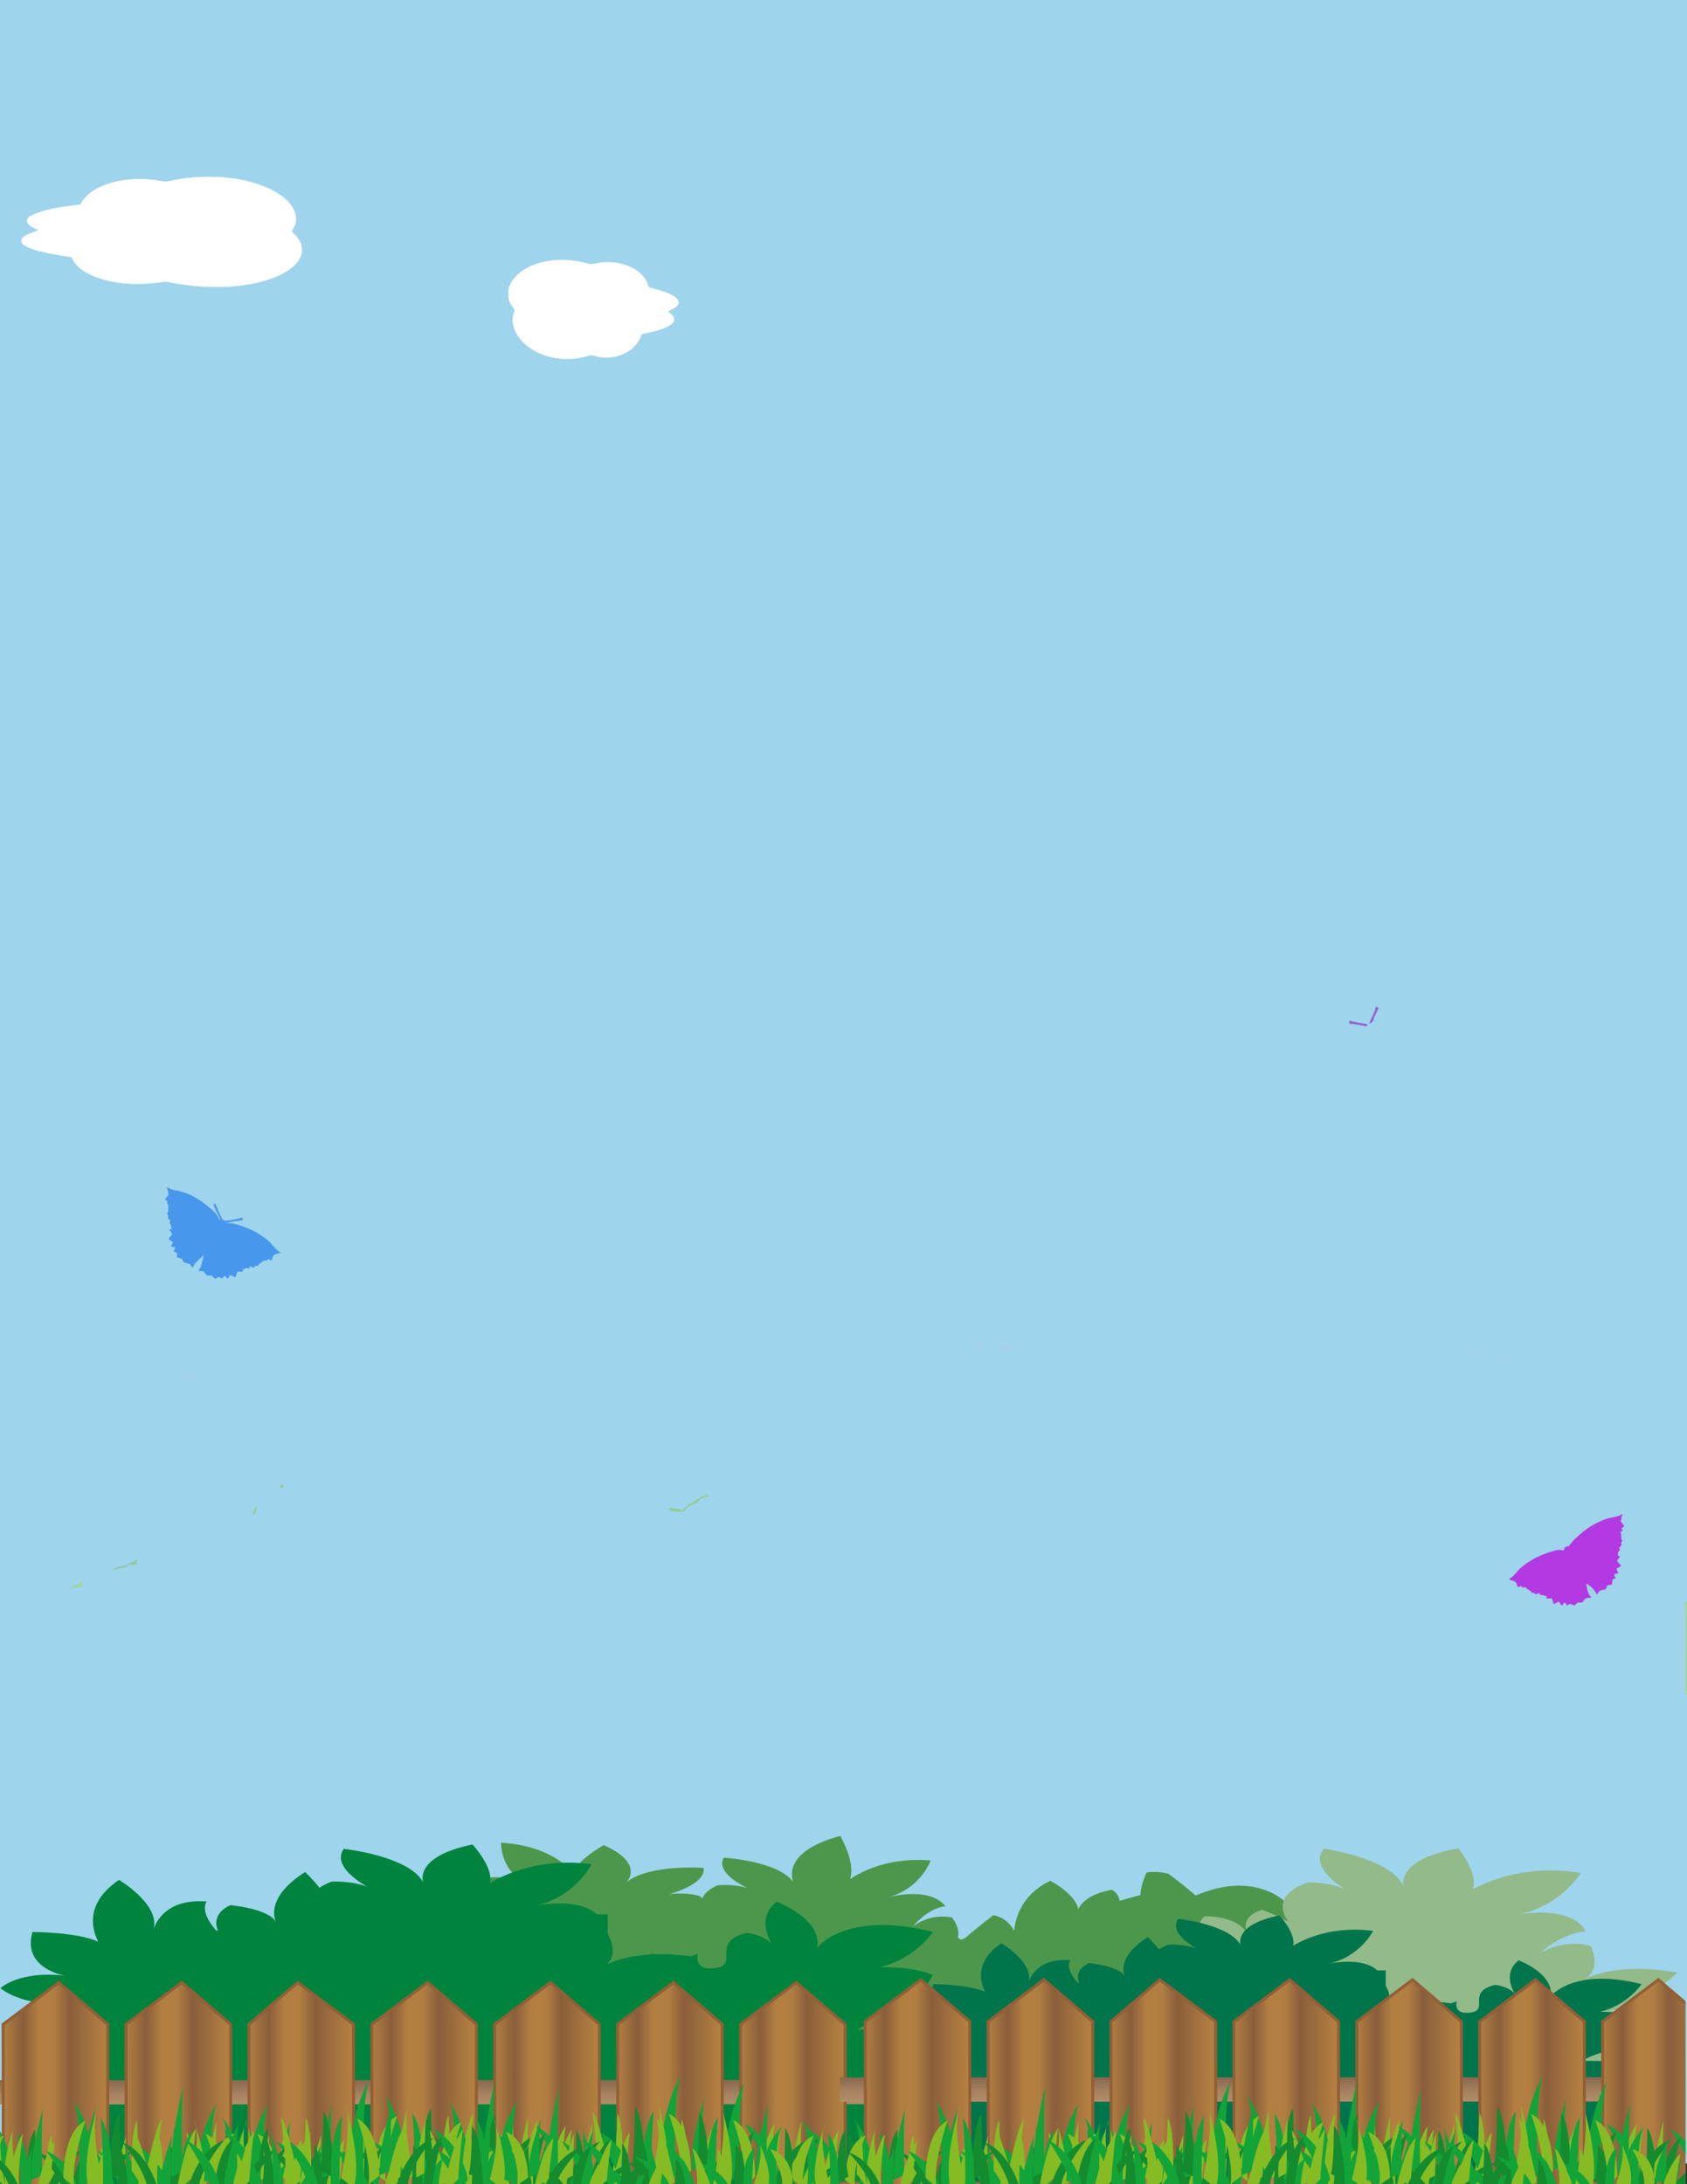 <?xml version="1.0" encoding="utf-8"?>
<!-- Generator: Adobe Illustrator 16.0.0, SVG Export Plug-In . SVG Version: 6.00 Build 0)  -->
<!DOCTYPE svg PUBLIC "-//W3C//DTD SVG 1.1//EN" "http://www.w3.org/Graphics/SVG/1.1/DTD/svg11.dtd">
<svg version="1.1" id="图层_1" xmlns="http://www.w3.org/2000/svg" xmlns:xlink="http://www.w3.org/1999/xlink" x="0px" y="0px"
	 width="612px" height="792px" viewBox="0 0 612 792" enable-background="new 0 0 612 792" xml:space="preserve">
<rect x="0" y="0" width="612" height="792" fill="#333333" stroke="none"/>
<symbol  id="Gras_4" viewBox="-22.384 -11.915 44.766 23.829">
	<g>
		<path fill="#12A438" d="M8.129-5.523L9.65-6.459c0,0-0.352,14.745,0.584,18.373C10.234,11.914,7.66,4.775,8.129-5.523z"/>
	</g>
	<g>
		<path fill="#12A438" d="M11.406-5.289l1.168,0.818c0,0-0.232,11.587,0.234,12.757C12.809,8.286,11.055-0.373,11.406-5.289z"/>
	</g>
	<g>
		<path fill="#12A438" d="M1.133-10.627l-1.316,0.818c0,0,0.263,11.588-0.264,12.757C-0.447,2.948,1.528-5.711,1.133-10.627z"/>
	</g>
	<g>
		<path fill="#86BB24" d="M15.266-5.758l0.82,0.819l0.117,9.597C16.203,4.658,14.916-2.947,15.266-5.758z"/>
	</g>
	<g>
		<path fill="#148B2F" d="M6.373-5.758c0,0,0,9.595-1.053,11.938c0,0-0.002-9.012-0.352-10.768L6.373-5.758z"/>
	</g>
	<g>
		<path fill="#148B2F" d="M22.383-9.639c0,0,0,9.596-1.053,11.937c0,0-0.002-9.011-0.352-10.767L22.383-9.639z"/>
	</g>
	<g>
		<path fill="#148B2F" d="M13.16-7.279c0,0,1.053,6.904,3.861,8.66c0,0-3.043-6.084-2.691-9.596L13.16-7.279z"/>
	</g>
	<g>
		<path fill="#148B2F" d="M13.041-7.643c0,0,1.053,6.904,3.861,8.66c0,0-3.045-6.087-2.693-9.597L13.041-7.643z"/>
	</g>
	<g>
		<path fill="#86BB24" d="M11.289-5.426c0,0,0.115,8.309-2.342,10.299c0,0,1.639-7.957,1.17-11.937L11.289-5.426z"/>
	</g>
	<g>
		<path fill="#12A438" d="M6.139-7.981c0,0-0.35,9.479,1.17,13.341c0,0-0.584-12.755,0-14.979L6.139-7.981z"/>
	</g>
	<g>
		<path fill="#86BB24" d="M4.028-4.059c0,0,0.116,6.553-0.585,9.127c0,0-0.117-9.946-0.82-12.756L4.028-4.059z"/>
	</g>
	<g>
		<path fill="#12A438" d="M4.852-7.864c0,0-0.586,6.437-3.745,9.245c0,0,3.277-8.309,2.81-11L4.852-7.864z"/>
	</g>
	<g>
		<path fill="#12A438" d="M20.74-6.166c0,0-0.586,6.437-3.744,9.246c0,0,3.275-8.31,2.809-11L20.74-6.166z"/>
	</g>
	<g>
		<path fill="#12A438" d="M16.672-7.161c0,0-0.35,2.573,1.404,4.914c0,0-0.818-5.734-0.352-7.606L16.672-7.161z"/>
	</g>
	<g>
		<path fill="#148B2F" d="M15.951-8.623c0,0,0,7.52,2.063,10.309c0,0-1.578-9.581-1.092-13.22L15.951-8.623z"/>
	</g>
	<g>
		<path fill="#86BB24" d="M2.725-6.342c0,0-1.254,10.488-1.911,11.486c0,0,0.835-10.928,0.316-12.982L2.725-6.342z"/>
	</g>
	<g>
		<path fill="#86BB24" d="M11.949-7.896c0,0,0.848,8.854,2.063,11.401c0,0-0.486-7.157-0.486-9.098L11.949-7.896z"/>
	</g>
	<g>
		<path fill="#86BB24" d="M18.135-8.381c0,0,0.848,8.854,2.063,11.399c0,0-0.486-7.155-0.486-9.096L18.135-8.381z"/>
	</g>
	<g>
		<path fill="#86BB24" d="M7.219-5.834c0,0,1.336,10.309,0.365,13.705c0,0,1.939-10.188,0.971-15.525L7.219-5.834z"/>
	</g>
	<g>
		<path fill="#12A438" d="M-19.223-6.074l-1.521-0.766c0,0,0.352,12.053-0.586,15.018C-21.33,8.178-18.756,2.344-19.223-6.074z"/>
	</g>
	<g>
		<path fill="#12A438" d="M-10.869-5.669l1.168,1.044c0,0-0.232,14.781,0.234,16.274C-9.467,11.649-11.221,0.602-10.869-5.669z"/>
	</g>
	<g>
		<path fill="#12A438" d="M-12.228-11.006l1.315,0.818c0,0-0.262,11.586,0.265,12.757C-10.647,2.569-12.623-6.092-12.228-11.006z"/>
	</g>
	<g>
		<path fill="#86BB24" d="M-7.01-6.137l0.82,0.818l0.117,9.598C-6.072,4.279-7.359-3.328-7.01-6.137z"/>
	</g>
	<g>
		<path fill="#148B2F" d="M-17.469-6.137c0,0,0,9.596,1.055,11.935c0,0,0-9.009,0.351-10.765L-17.469-6.137z"/>
	</g>
	<g>
		<path fill="#148B2F" d="M0.107-10.019c0,0,0,9.595-1.053,11.937c0,0-0.002-9.011-0.352-10.767L0.107-10.019z"/>
	</g>
	<g>
		<path fill="#148B2F" d="M-9.115-7.658c0,0,1.053,6.904,3.861,8.66c0,0-3.043-6.086-2.691-9.597L-9.115-7.658z"/>
	</g>
	<g>
		<path fill="#86BB24" d="M-22.383-5.805c0,0-0.115,8.309,2.342,10.297c0,0-1.639-7.956-1.172-11.936L-22.383-5.805z"/>
	</g>
	<g>
		<path fill="#12A438" d="M-17.234-8.362c0,0,0.352,9.481-1.17,13.343c0,0,0.584-12.756,0-14.979L-17.234-8.362z"/>
	</g>
	<g>
		<path fill="#86BB24" d="M-15.123-4.439c0,0-0.117,6.555,0.586,9.129c0,0,0.115-9.947,0.818-12.756L-15.123-4.439z"/>
	</g>
	<g>
		<path fill="#12A438" d="M-1.535-6.545c0,0-0.586,6.436-3.744,9.245c0,0,3.275-8.309,2.809-11.001L-1.535-6.545z"/>
	</g>
	<g>
		<path fill="#12A438" d="M-5.604-7.541c0,0-0.35,2.574,1.404,4.914c0,0-0.818-5.732-0.352-7.605L-5.604-7.541z"/>
	</g>
	<g>
		<path fill="#148B2F" d="M-6.324-9.003c0,0,0,7.518,2.063,10.309c0,0-1.578-9.581-1.093-13.221L-6.324-9.003z"/>
	</g>
	<g>
		<path fill="#86BB24" d="M-13.82-6.722c0,0,1.254,10.487,1.912,11.485c0,0-0.836-10.928-0.316-12.98L-13.82-6.722z"/>
	</g>
	<g>
		<path fill="#86BB24" d="M-10.326-8.275c0,0,0.848,8.854,2.063,11.401c0,0-0.486-7.157-0.486-9.097L-10.326-8.275z"/>
	</g>
	<g>
		<path fill="#86BB24" d="M-4.141-8.762c0,0,0.848,8.855,2.063,11.402c0,0-0.486-7.158-0.486-9.098L-4.141-8.762z"/>
	</g>
	<g>
		<path fill="#86BB24" d="M-18.314-6.215c0,0-1.336,10.309-0.365,13.706c0,0-1.939-10.189-0.969-15.525L-18.314-6.215z"/>
	</g>
	<g>
		<path fill="#148B2F" d="M-12.26-8.023c0,0-1.054,6.905-3.861,8.66c0,0,3.043-6.084,2.691-9.596L-12.26-8.023z"/>
	</g>
	<g>
		<path fill="#12A438" d="M-5.549-8.244c0,0-0.586,6.436-3.745,9.246c0,0,3.277-8.309,2.81-11.001L-5.549-8.244z"/>
	</g>
</symbol>
<rect fill="#9ED4EC" width="612" height="784.5"/>
<g>
	<path fill="#FFFFFF" stroke="#FFFFFF" stroke-width="0.094" d="M60.989,65.768c7.921-1.798,16.176-2.123,24.215-0.969
		c5.218,0.848,10.417,2.295,15.003,4.985c2.426,1.399,4.645,3.264,6.098,5.684c0.982,1.619,1.355,3.627,0.899,5.476
		c-0.245,1.077-0.924,1.97-1.364,2.964c0.583,0.874,1.47,1.492,2.091,2.336c1.431,1.788,2.11,4.303,1.233,6.49
		c-1.147,2.996-3.901,4.998-6.633,6.464c-5.224,2.7-11.083,3.908-16.894,4.51c-7.475,0.714-15.029,0.239-22.415-1.045
		c-1.237-0.188-2.458-0.641-3.723-0.52c-8.278,1.31-17.018,1.186-24.939-1.795c-3.461-1.386-7.143-3.414-8.523-7.105
		c-4.628-0.733-9.307-1.345-13.786-2.792c-1.342-0.481-2.722-0.982-3.844-1.884c-0.803-0.59-0.81-1.96,0-2.547
		c1.635-1.304,3.717-1.798,5.639-2.518c-1.457-0.902-3.557-1.297-4.227-3.063c-0.293-1.438,1.361-2.167,2.41-2.687
		c5.387-2.279,11.296-2.792,17.028-3.624c1.737-3.557,5.301-5.731,8.883-7.086c5.737-2.139,12.026-2.527,18.067-1.75
		C57.798,65.462,59.379,66.068,60.989,65.768L60.989,65.768z"/>
	<path fill="#FFFFFF" stroke="#FFFFFF" stroke-width="0.094" d="M197.729,94.86c4.922-0.998,10.057-0.711,14.898,0.567
		c0.953,0.258,1.96,0.497,2.939,0.21c3.882-0.918,8.039-0.755,11.794,0.625c2.744,0.992,5.342,2.722,6.878,5.256
		c0.523,0.826,0.733,1.794,1.145,2.674c3.082,0.95,6.375,1.527,9.158,3.277c0.896,0.59,1.909,1.536,1.533,2.731
		c-0.721,1.479-2.417,2.024-3.8,2.694c0.88,0.896,2.458,1.609,2.247,3.095c-0.083,1.062-1.106,1.661-1.922,2.161
		c-3.028,1.635-6.448,2.305-9.795,2.952c-0.947,3.149-3.385,5.699-6.34,7.067c-2.75,1.406-5.948,1.702-8.973,1.275
		c-1.39-0.185-2.776-1.007-4.179-0.437c-5.77,1.782-12.199,1.533-17.713-0.988c-2.949-1.294-5.584-3.328-7.503-5.919
		c-1.734-2.413-2.703-5.619-1.651-8.51c0.061-0.469,0.507-1.004,0.144-1.431c-0.676-1.026-1.501-1.983-1.861-3.181
		c-0.775-2.515-0.268-5.394,1.364-7.468C188.859,97.815,193.299,95.756,197.729,94.86z"/>
</g>
<linearGradient id="SVGID_1_" gradientUnits="userSpaceOnUse" x1="1490.163" y1="484.053" x2="1733.413" y2="484.053" gradientTransform="matrix(0.319 0 0 -0.319 8.68 405.328)">
	<stop  offset="0" style="stop-color:#F8FF3F"/>
	<stop  offset="1" style="stop-color:#FF7100"/>
</linearGradient>
<path display="none" fill="url(#SVGID_1_)" d="M560.682,244.103c-1.55-8.909-6.407-17.184-13.359-22.957
	c-9.862-8.345-24.047-11.354-36.366-7.328c-1.329,0.504-2.817,0.733-3.934,1.667c-0.057,0.02-0.175,0.061-0.232,0.083
	c-0.593,0.003-1.173,0.102-1.683,0.405c-1.645,0.87-3.265,1.794-4.807,2.831c-5.32,3.551-9.537,8.578-12.598,14.159
	c-0.356,0.615-0.513,1.313-0.611,2.011c-2.024,4.017-3.083,8.508-3.366,12.983c-0.086,3.934-0.207,7.937,0.784,11.781
	c0.921,3.911,2.353,7.724,4.456,11.156c0.615,1.052,1.188,2.161,2.126,2.974c0.197,0.561,0.615,1.001,0.981,1.46
	c0.813,0.924,1.575,1.896,2.448,2.77c0.452,0.437,0.81,1.083,1.508,1.141l0.245-0.099l-0.096,0.293
	c-0.172,0.52,0.497,0.593,0.781,0.845c0.848,1.416,2.336,2.231,3.644,3.171c3.331,2.276,7.044,3.924,10.872,5.167
	c0.335,0.121,0.686,0.163,1.052,0.131c4.89,1.16,9.983,1.702,14.976,0.889c6.085-0.791,11.962-3.082,16.979-6.614
	c0.794-0.577,1.718-1.039,2.295-1.862c1.523-0.701,2.63-2.018,3.783-3.19c6.016-6.299,9.859-14.656,10.583-23.345
	C561.169,251.119,561.424,247.558,560.682,244.103L560.682,244.103z"/>
<path fill="#B339E2" stroke="#B339E2" stroke-width="0.094" d="M582.717,550.834c1.896-0.672,4.061-0.532,5.747-1.772
	c-0.207,0.854-0.459,1.709-0.539,2.589c0.332,0.656,0.842,1.191,1.307,1.76c-0.398,0.264-0.793,0.528-1.183,0.797
	c0.186,0.232,0.373,0.468,0.567,0.707c-0.268,0.172-0.532,0.348-0.787,0.525c0.211,0.928,0.367,1.875,0.297,2.831
	c0.111,0.093,0.335,0.277,0.449,0.37c-0.191,0.203-0.373,0.408-0.548,0.615c0.061,0.309,0.127,0.624,0.203,0.939
	c-0.293,0.31-0.576,0.619-0.854,0.935c0.066,0.296,0.144,0.599,0.226,0.901c-0.223,0.246-0.437,0.491-0.644,0.743
	c-0.019,0.44-0.028,0.88-0.031,1.326c0.22,0.14,0.445,0.286,0.679,0.433c-0.37,0.479-0.736,0.957-1.094,1.441
	c0.497,0.612,1.008,1.221,1.521,1.83c-0.561,0.331-1.115,0.666-1.667,1c0.201,0.552,0.411,1.106,0.618,1.661
	c-0.516,0.103-1.026,0.207-1.529,0.315c0.182,0.498,0.372,0.998,0.566,1.495c-0.363,0.128-0.72,0.259-1.073,0.392
	c-0.083,0.619-0.163,1.234-0.236,1.855c-0.522,0.09-1.036,0.179-1.549,0.268c-0.265,0.494-0.517,0.992-0.774,1.488
	c-0.689,0.141-1.406,0.205-2.05,0.479c-0.401,0.405-0.698,0.896-1.014,1.364c-0.89-1.692-2.19-3.149-3.927-3.993
	c0.232,1.794,0.48,3.703,1.769,5.09c-0.688,0.092-1.364,0.194-2.04,0.307c-0.382,0.566-0.81,1.105-1.316,1.567
	c-0.555-0.025-1.097-0.086-1.635-0.016c-0.363,0.325-0.663,0.708-0.973,1.074c-0.545-0.239-1.084-0.517-1.657-0.657
	c-0.348,0.186-0.66,0.412-0.976,0.632c-0.318-0.392-0.641-0.788-0.949-1.177c-0.367,0.398-0.721,0.801-1.074,1.202
	c-0.345-0.494-0.689-0.988-1.027-1.476c-0.605,0.313-1.201,0.618-1.807,0.918c-0.262-0.715-0.52-1.428-0.778-2.136
	c-0.644,0.044-1.281,0.095-1.915,0.149c0.051-0.271,0.104-0.539,0.169-0.803c-0.781-0.293-1.591-0.498-2.416-0.562
	c-0.087-0.153-0.252-0.452-0.338-0.605c-0.466,0.131-0.922,0.265-1.381,0.386c-0.334-0.459-0.857-0.564-1.383-0.561
	c-0.083-0.135-0.242-0.398-0.325-0.529c-0.813-0.488-1.591-1.033-2.317-1.633c-0.121,0.115-0.366,0.352-0.487,0.466
	c-0.236-0.261-0.476-0.526-0.698-0.78c-0.411,0.162-0.784,0.344-1.18,0.513c-0.255-0.657-0.398-1.377-0.842-1.935
	c-0.672-0.463-1.529-0.517-2.272-0.801c0.099-0.385,0.567-0.529,0.842-0.787c1.109-0.704,1.756-1.887,2.668-2.802
	c3.783-3.573,8.65-5.813,13.671-7.031c0.829-0.22,1.683-0.067,2.506,0.134c0.031-0.07,0.092-0.211,0.124-0.283
	c0.076-0.176,0.232-0.533,0.313-0.708l0.117-0.271c0.163-0.039,0.491-0.119,0.654-0.16c0.178-0.048,0.538-0.143,0.717-0.194
	c0.232-0.268,0.462-0.548,0.679-0.835c1.285-1.754,3.013-3.098,4.663-4.488C576.947,553.377,579.749,551.848,582.717,550.834
	L582.717,550.834z"/>
<path fill="#9167D2" stroke="#9167D2" stroke-width="0.094" d="M499.162,365.062c0.383,0.073,0.692,0.261,0.925,0.564
	c-0.635,1.438-1.604,2.731-1.874,4.316c-0.217,0.287-0.446,0.567-0.68,0.835c-0.178,0.051-0.538,0.146-0.717,0.194
	C497.533,368.973,498.748,367.169,499.162,365.062z"/>
<path fill="#9468D1" stroke="#9468D1" stroke-width="0.094" d="M489.504,370.137c2.152,0.564,4.342,0.934,6.544,1.265
	c-0.079,0.175-0.235,0.533-0.312,0.708c-2.05-0.357-4.087-0.861-6.172-0.921C489.549,370.924,489.521,370.398,489.504,370.137
	L489.504,370.137z"/>
<path fill="#4797EC" stroke="#4797EC" stroke-width="0.094" d="M60.647,430.64c0.81,0.354,1.613,0.759,2.486,0.94
	c4.746,0.656,9.078,3.102,12.651,6.219c1.227,1.077,2.614,2.094,3.347,3.602c0.236,0.459,0.446,0.969,0.908,1.269
	c-0.57-2.106-1.912-3.897-2.563-5.957c0.159-0.028,0.484-0.089,0.644-0.118c0.784,1.721,1.421,3.516,2.314,5.189
	c0.306,0.631,1.039,1.042,1.74,0.918c1.929-0.256,3.847-0.635,5.722-1.167c0.01,0.233,0.025,0.692,0.035,0.925
	c-2.11,0.22-4.268,0.414-6.27,1.141c2.885-0.354,5.584,0.832,8.221,1.823c2.448,0.979,4.708,2.384,6.786,4.001
	c1.913,1.387,2.983,3.649,5.097,4.8c-0.829,0.262-1.753,0.341-2.486,0.835c-0.417,0.57-0.577,1.278-0.825,1.932
	c-0.424-0.178-0.842-0.351-1.259-0.525c-0.108,0.162-0.325,0.49-0.43,0.653c-0.281-0.077-0.558-0.149-0.829-0.22
	c-0.686,0.545-1.396,1.051-2.148,1.498c-0.064,0.149-0.188,0.449-0.249,0.6c-0.331-0.049-0.66-0.09-0.985-0.131
	c-0.086,0.182-0.258,0.538-0.344,0.72c-0.542-0.156-1.074-0.303-1.609-0.449c-0.064,0.204-0.191,0.605-0.255,0.81
	c-0.347-0.07-0.695-0.141-1.036-0.204c-0.411,0.175-0.819,0.354-1.23,0.522c-0.016,0.208-0.051,0.619-0.067,0.826
	c-0.638-0.032-1.269-0.063-1.9-0.09c-0.249,0.711-0.494,1.422-0.733,2.136c-0.638-0.344-1.291-0.646-1.97-0.893
	c-0.268,0.453-0.535,0.905-0.806,1.358c-0.363-0.37-0.724-0.736-1.084-1.1c-0.306,0.328-0.609,0.656-0.908,0.991
	c-0.408-0.169-0.807-0.36-1.227-0.466c-0.479,0.146-0.912,0.408-1.352,0.635c-0.424-0.408-0.842-0.816-1.259-1.221
	c-0.551,0.006-1.106,0.044-1.651-0.038c-0.507-0.364-0.784-0.957-1.221-1.384c-0.586-0.232-1.24-0.169-1.852-0.229
	c1.252-1.737,1.444-3.873,1.909-5.891c-1.387,1.584-3.354,2.69-4.103,4.771c-0.344-0.507-0.653-1.046-1.1-1.463
	c-0.65-0.239-1.393-0.191-1.999-0.526c-0.313-0.4-0.51-0.873-0.736-1.316c-0.58-0.162-1.16-0.314-1.737-0.465
	c-0.016-0.574-0.025-1.141-0.038-1.709c-0.379-0.149-0.755-0.299-1.131-0.442c0.188-0.487,0.379-0.979,0.57-1.464
	c-0.526-0.117-1.055-0.235-1.578-0.35c0.245-0.52,0.488-1.039,0.736-1.557c-0.555-0.365-1.205-0.634-1.62-1.166
	c0.386-0.605,0.874-1.131,1.339-1.67c-0.36-0.577-0.724-1.145-1.087-1.712c0.217-0.038,0.65-0.114,0.87-0.153
	c-0.146-0.513-0.258-1.032-0.334-1.553c-0.146-0.219-0.293-0.436-0.437-0.646c0.07-0.309,0.146-0.618,0.223-0.921
	c-0.287-0.269-0.574-0.536-0.854-0.797c0.061-0.303,0.125-0.603,0.188-0.902c-0.137-0.2-0.271-0.401-0.401-0.596
	c0.424-1.04,0.347-2.171,0.417-3.261c-0.159-0.182-0.313-0.36-0.465-0.535c0.057-0.294,0.115-0.584,0.172-0.874
	c-0.318-0.242-0.634-0.481-0.95-0.72c0.446-0.564,0.893-1.129,1.342-1.689C61.077,432.328,60.87,431.48,60.647,430.64L60.647,430.64
	z"/>
<path fill="#A2D3ED" stroke="#A2D3ED" stroke-width="0.094" d="M337.779,452.849c0.481,0.606,0.985,1.192,1.485,1.792
	c-0.928,0.36-1.868,0.672-2.789,1.036C336.995,454.774,337.384,453.809,337.779,452.849z"/>
<path fill="#A0D4EC" stroke="#A0D4EC" stroke-width="0.094" d="M541.524,483.835c0.908,0.538,1.778,1.16,2.744,1.612
	c1.023,0.476,2.178,0.396,3.28,0.428c-0.252,0.376-0.469,0.774-0.656,1.188c-2.519,0.141-4.798,1.313-6.972,2.486
	c-3.362,1.795-6.471,4.017-9.473,6.353c0.379-3.318,1.125-6.595,1.229-9.941c0.176-0.443,0.364-0.88,0.552-1.313
	c0.103-0.013,0.306-0.035,0.408-0.048c0.87,1.795,1.95,3.714,3.876,4.542c1.097,0.542,2.375-0.038,3.181-0.835
	C540.833,487.096,541.106,485.381,541.524,483.835L541.524,483.835z"/>
<path fill="#C0C2E8" stroke="#C0C2E8" stroke-width="0.094" d="M354.004,487.439c0.828-0.096,1.67-0.096,2.505-0.003
	C355.703,487.876,354.804,487.896,354.004,487.439z"/>
<path fill="#BDC1E8" stroke="#BDC1E8" stroke-width="0.094" d="M363.184,488.795c1.256-0.093,2.537-0.262,3.593-1.011
	C365.973,488.944,364.475,489.302,363.184,488.795z"/>
<path fill="#A1D3ED" stroke="#A1D3ED" stroke-width="0.094" d="M543.819,492.989c1.077-1.029,2.065-2.148,3.003-3.309
	c0.226,1.352,0.634,2.665,1.032,3.978c-0.484-0.048-0.962-0.092-1.435-0.134C545.544,493.378,544.684,493.165,543.819,492.989z"/>
<path fill="#A4D2EC" stroke="#A4D2EC" stroke-width="0.094" d="M65.204,498.573c1.597-0.076,3.159-0.424,4.657-0.969
	c-0.146,0.771-0.29,1.543-0.43,2.317c-1.412,0.077-2.812,0.287-4.195,0.58c-0.175,0.025-0.532,0.07-0.711,0.093
	C64.754,499.919,64.99,499.249,65.204,498.573z"/>
<path fill="#94CC73" stroke="#94CC73" stroke-width="0.094" d="M101.841,538.736c0.223-0.366,0.969-0.351,0.998,0.156
	C102.822,539.604,101.433,539.447,101.841,538.736z"/>
<path fill="#93CD8D" stroke="#93CD8D" stroke-width="0.094" d="M256.31,541.51c0.156,0.439,0.325,0.87,0.497,1.316
	c-0.653,0.063-1.307,0.117-1.96,0.159c-1.256,0.994-2.429,2.174-3.984,2.69c-1.25,0.363-1.97,1.517-2.812,2.422
	c-1.237-0.104-2.474,0.004-3.707-0.031c-0.459,0.006-0.797-0.36-1.16-0.567c-0.313-0.141-0.622-0.277-0.928-0.405
	c1.839-0.401,3.694,0.169,5.463,0.638c1.042-1.173,2.132-2.426,3.749-2.754c0.22-0.3,0.443-0.593,0.669-0.877
	c1.59-0.379,2.563-2.027,4.329-1.864C256.428,542.055,256.348,541.691,256.31,541.51z"/>
<path fill="#96CE9F" stroke="#96CE9F" stroke-width="0.094" d="M91.736,549.638c0.048-1.26,0.354-2.524,1.297-3.414
	c-0.019,0.58-0.042,1.167-0.061,1.753C92.559,548.528,92.144,549.08,91.736,549.638z"/>
<path fill="#92C99F" stroke="#92C99F" stroke-width="0.094" d="M44.864,567.87c1.686-0.593,3.197-1.578,4.842-2.264
	c-0.058,0.552-0.115,1.116-0.169,1.677c-1.071,0.086-2.142,0.134-3.213,0.159c-0.322,0.304-0.644,0.609-0.966,0.922
	c-1.526,0.063-3.009,0.452-4.427,1.01C41.794,568.02,43.522,568.291,44.864,567.87L44.864,567.87z"/>
<path fill="#A1D791" stroke="#A1D791" stroke-width="0.094" d="M28.879,573.895c0.347-0.103,0.691-0.207,1.039-0.313
	c-0.093,0.59-0.137,1.198-0.341,1.769c-1.447,0.093-2.936,0.15-4.252,0.842c0.87-0.838,1.957-1.349,3.168-1.428
	C28.621,574.468,28.751,574.178,28.879,573.895L28.879,573.895z"/>
<path fill="#A3D986" stroke="#A3D986" stroke-width="0.094" d="M611.458,580.779c0.134,0.086,0.401,0.262,0.536,0.351v33.545
	c-0.784-1.421-0.354-3.104-0.438-4.646C611.49,600.277,611.688,590.523,611.458,580.779z"/>
<g>
	<defs>
		<rect id="SVGID_2_" x="-2.355" y="590.87" width="613.813" height="201.13"/>
	</defs>
	<clipPath id="SVGID_3_">
		<use xlink:href="#SVGID_2_"  overflow="visible"/>
	</clipPath>
	<rect x="-25.003" y="800.812" clip-path="url(#SVGID_3_)" fill="#56AB31" width="663.663" height="21.196"/>
	<path clip-path="url(#SVGID_3_)" fill="#4D974C" d="M475.702,832.925c-3.923-2.281-6.188-5.34-8.488-8.354
		c5.103-6.952,0.897-13.679-1.175-20.962c-1.38-4.875-2.114-9.983-1.314-14.949c0.402-0.05,0.809-0.085,1.203-0.133
		c13.442-1.584,14.133-11.185,6.167-15.801c0.519-0.942,1.009-1.883,1.415-2.848c1.685-3.891,0.81-6.844-1.781-9.087
		c1.105-5.064,1.426-10.069,2.013-13.828c1.795-11.545,0.356-23.358-8.868-33.521c1.643-3.001,1.151-6.4-1.355-9.196
		c5.432-4.407,8.063-9.973,2.351-14.95c-4.808-4.167-12.819-6.561-21.409-5.138c-3.97,0.656-7.448,1.803-10.71,3.161
		c-3.16-2.704-6.438-5.357-9.919-7.922c-2.507-0.598-5.152-0.827-7.841-0.418c0,0-2.04,3.781-2.285,8.156l-7.568,2.107
		c-0.397-3.005-2.826-3.997-2.826-3.997c-7.758,1.43-10.899,4.474-12.152,7.001c-1.082-5.604-10.137-10.249-10.137-10.249
		c-11.713,5.524-12.916,15.795-13.041,17.863l-0.193,0.055c-2.896-5.117-7.485-5.433-7.485-5.433
		c-6.069,4.722-8.858,7.09-10.149,8.271c-0.601,0.213-1.143,0.429-1.624,0.641c-0.342-0.316-0.698-0.607-1.054-0.869
		c1.045-3.343-2.151-7.259-2.151-7.259c-8.676-1.597-14.225,3.392-14.225,3.392c5.965-7.145,11.879-7.462,11.879-7.462
		c-5.777-7.173-19.779-3.509-20.967-3.181c12.007-3.083,15.605-13.425,15.605-13.425c-14.267-1.094-23.874,3.22-29.257,6.817
		c2.145-6.078-3.532-15.688-3.532-15.688c-22.251,5.921-17.029,16.763-17.029,16.763c-5.419-7.73-25.244-8.877-25.244-8.877
		c-2.484,4.493,3.844,8.657,8.487,10.988c-5.491-1.649-10.874-0.932-10.874-0.932c-3.243,1.502-4.783,3.137-5.374,4.695
		c-0.331-0.307-0.689-0.606-1.108-0.915c0,0-4.963-1.426-10.95-0.557c5.426-1.648,13.198-4.851,12.516-9.559
		c0,0-19.744-1.553-28.011,5.248c0,0,6.93-6.801-8.218-13.524c0,0-9.772,5.438-11.008,10.134
		c-3.71-4.271-11.424-10.12-26.218-10.999c0,0-0.504,10.55,9.99,15.168c-1.036-0.48-13.24-5.927-21.641,0.275
		c0,0,5.632,1.106,8.675,8.859c0,0-3.464-5.597-12.534-5.214c0,0-7.166,5.241-4.203,9.225c-1.36-1.481-7.26-6.656-23.847-7.354
		c0,0,3.509,11.071,12.067,14.729c-4.709-1.393-14.04-3.916-19.99-3.976c0,0-3.542,4.144,8.664,7.398
		c-3.791-0.867-12.019-2.495-20.463-2.44c0,0,3.637,4.517,12.618,7.965c-15.137,4.854-17.511,14.799-16.142,25.181
		c1.107,8.37-3.705,17.683,3.288,24.742c-1.189,7.062-0.916,14.139,0.362,21.355c1.463,8.301-10.695,18.602-0.046,25.902
		c-2.17,2.479-3.049,5.268-2.435,7.933c-3.033,3.003-2.745,6.476-3.387,9.925c-0.008,0.045-0.018,0.088-0.025,0.129
		c-5.765,4.212-5.419,10.626-1.918,16.22c-0.636,2.276,0.174,4.688,3.125,6.987c0.11,0.086,0.24,0.157,0.353,0.24
		c-3.515,4.551,0.251,11.166,11.325,11.161c54.622-0.027,109.259-0.321,163.876,0.256c54.075,0.573,107.2,3.968,161.14-0.256
		c0.055,0,0.116,0,0.171,0c0-0.004,0-0.009,0-0.013c1.152-0.09,2.309-0.163,3.466-0.262c9.683-0.82,11.356-7.14,7.295-11.337
		c1.563-1.595,2.423-3.299,2.697-5.04C474.976,846.898,485.492,838.614,475.702,832.925z"/>
	<path clip-path="url(#SVGID_3_)" fill="#00843D" d="M338.411,716.174c-5.051-2.326-12.669-2.902-19.12-2.887
		c12.829-3.058,19.169-12.787,19.169-12.787c-31.813-7.947-41.988,5.75-41.988,5.75c1.904-10.479-14.695-16.7-14.695-16.7
		c-6.106,4.703-4.103,11.189-2.003,15.087c-3.439-3.308-8.847-3.773-8.847-3.773c-14.199,3.324-1.302,12.39-12.791,12.871
		c-6.624,0.277-4.929-5.211-4.929-5.211c-0.969,0.236-1.799,0.529-2.556,0.856c-5.001-0.682-9.363-0.879-13.125-0.759
		c-0.724-0.154-1.217-0.202-1.217-0.202c-0.141,0.083-0.25,0.193-0.386,0.279c-8.031,0.459-13.057,2.313-15.453,3.458v-0.293
		c3.909-3.766,0.518-9.702,0-10.551v-7.138h-3.909c-6.891-6.326-21.566-3.315-22.913-3.014c14.926-3.006,20.97-15.203,20.97-15.203
		c-17.491-2.216-29.995,2.789-36.928,6.868c1.518-5.642-6.268-13.999-6.268-13.999c-21.571,4.396-17.898,13.702-17.898,13.702
		c-5.202-9.597-28.797-12.125-28.797-12.125c-3.732,5.243,3.165,10.61,8.345,13.683c-6.307-2.309-12.894-1.757-12.894-1.757
		c-1.775,0.693-3.176,1.43-4.279,2.194c-2.599-3.307-5.214-5.717-5.214-5.717c-13.549,8.692-11.47,16.099-10.585,18.056
		c-2.983-4.93-16.603-6.035-16.603-6.035c-6.045,2.905-5.333,7.081-4.432,9.247c-0.227-0.043-0.455-0.08-0.686-0.12
		c-6.319-7.192-3.364-10.439-3.364-10.439c-16.047-1.342-19.113,9.379-19.347,10.297c2.729-9.158-12.484-18.151-12.484-18.151
		c-11.72,7.971-10.304,16.848-7.58,22.394c-7.659-3.506-23.823-3.506-23.823-3.506c-3.856,13.264,11.741,15.845,11.741,15.845
		c-16.77-1.93-23.375,4.554-23.375,4.554c9.133,6.787,22.064,5.453,22.064,5.453c-11.234,1.196-15.041,7.134-15.041,7.134
		c1.358,9.905,18.398,9.304,17.55,9.514c-0.709,0.182-1.316,0.342-1.935,0.509c-0.372-0.016-0.59-0.022-0.59-0.022
		c-0.025,0.065-0.031,0.123-0.055,0.192c-5.715,1.546-7.468,2.381-7.468,2.381c0.599,3.935,5.293,5.413,8.7,5.962
		c0.055,0.065,0.109,0.127,0.169,0.186c-10.5,0.025-13.959,5.396-13.959,5.396c0.423,0.471,0.952,0.848,1.521,1.188
		c-3.414,1.483-5.567,2.897-5.567,2.897c0.842,0.692,1.859,1.223,2.986,1.627c2.11,0,7.993,0.062,16.709,0.166
		c-1.631,2.132-2.485,4.453-3.231,6.867c-1.65,5.327-8.079,9.688-8.851,15.059c-0.524,3.651,0.699,6.594,3.117,9
		c-2.491,4.499-5.208,8.955-7.818,13.458c-3.811,6.573-2.134,15.337,11.072,17.48c7.776,1.261,15.66-0.729,23.448-0.729
		c9.334,0,18.648,0.018,27.974-0.243c22.909-0.641,45.753-0.277,68.682-0.197c42.832,0.151,85.665,0.077,128.49-0.054
		c10.499-0.033,20.936,0.703,31.4,1.104c6.493,0.249,16.13,1.548,22.431,0.145c7.034-1.568,11.411-3.7,13.4-8.113
		c1.739-3.86-1.924-7.797-5.043-11.464c1.199-0.879,2.124-1.881,2.616-3.002c5.371-12.241,7.042-26.806,2.705-39.62
		c2.764-6.685,1.572-13.38,1.142-20.065c-4.865-0.619-7.374-0.243-8.564,0.512c2.126-2.925,7.716-5.464,7.716-5.464
		c-2.887-2.652-24.871-2.276-24.871-2.276c11.49-6.985,26.838-5.821,26.838-5.821c-7.386-3.768-16.676-3.509-16.676-3.509
		C334.589,725.944,338.411,716.174,338.411,716.174z"/>
	<path clip-path="url(#SVGID_3_)" fill="#93BA89" d="M379.05,798.715c2.767-18.863,11.653-36.862,27.826-52.746
		c-0.116-0.397-0.245-0.804-0.324-1.225c-1.965-10.875,12.255-24.786,25.249-31.867c0.588-0.317,1.181-0.602,1.776-0.882
		c1.716-1.959,4.044-3.813,7.073-5.5c0.94-0.525,1.916-0.967,2.901-1.383c-1.906-1.392-3.983-2.751-6.565-3.926
		c-0.336-0.151-0.693-0.308-1.05-0.464c-1.092-1.905-1.234-3.994,1.05-5.854c0,0,10.951-0.568,15.456,5.979
		c-0.92-2.018-1.609-5.961,5.274-8.377c0,0,2.737,0.765,9.423,4.19c0.727,0.379-7.946-8.807,7.24-14.042
		c0,0,6.906-0.351,13.258,2.257c-5.099-3.372-11.773-9.196-7.383-14.536c0,0,24.351,3.418,28.861,13.595
		c0,0-2.938-9.821,19.957-13.683c0,0,7.323,8.976,5.186,14.811c7.619-4.02,21.137-8.834,39.173-5.94c0,0-7.479,12.514-23.318,15.144
		c1.558-0.283,20.067-3.438,25.188,6.073c0,0-7.458-0.2-16.959,8.092c0,0,8.359-5.651,18.703-2.792c0,0,4.399,8.056-2.114,11.935
		c2.721-1.375,13.591-5.873,33.585-2.295c0,0-12.569,12.067-25.398,14.077c2.652-0.153,6.339-0.317,10.263-0.372
		c3.745-0.823,6.841-1.356,9.483-1.698c-0.224,3.328-0.552,6.662-0.76,9.98c15.188,3.979,18.985,15.898,10.765,22.472
		c6.398,5.73,9.543,11.745,6.843,18.586c-0.811,2.088-2.479,3.762-4.659,5.065c-0.098,0.921-0.157,1.841-0.283,2.761
		c-0.401,3.094-0.846,6.138-1.067,9.246c-0.172,2.508,2.899,5.211,3.012,7.833c0.503,11.478-13.911,18.146-32.073,19.676
		c-19.119,1.623-38.918,0.892-58.186,1.783c-22.302,1.036-44.804,8.289-64.487-1.762c-0.676,0.044-1.314,0.115-2.017,0.132
		C427.504,823.615,374.863,827.304,379.05,798.715z"/>
	<path clip-path="url(#SVGID_3_)" fill="#00754B" d="M599.672,817.982c-1.302-7.137-2.781-14.729-7.157-21.559
		c3.1-8.829,3.771-18.778,0.759-27.66c2.174-5.257,1.239-10.526,0.907-15.779c-3.831-0.488-5.798-0.191-6.745,0.399
		c1.685-2.298,6.068-4.294,6.068-4.294c-2.258-2.087-19.549-1.79-19.549-1.79c9.035-5.492,21.099-4.58,21.099-4.58
		c-5.801-2.96-13.109-2.757-13.109-2.757c10.521-0.515,13.526-8.194,13.526-8.194c-3.969-1.83-9.965-2.282-15.039-2.272
		c10.089-2.404,15.076-10.054,15.076-10.054c-25.018-6.252-33.016,4.521-33.016,4.521c1.497-8.242-11.552-13.134-11.552-13.134
		c-4.808,3.697-3.234,8.799-1.572,11.864c-2.717-2.6-6.967-2.969-6.967-2.969c-11.173,2.615-1.022,9.743-10.053,10.124
		c-5.209,0.217-3.881-4.098-3.881-4.098c-0.765,0.185-1.416,0.415-2.004,0.675c-3.933-0.54-7.364-0.694-10.324-0.602
		c-0.565-0.12-0.959-0.154-0.959-0.154c-0.111,0.063-0.193,0.149-0.305,0.216c-6.32,0.36-10.26,1.819-12.153,2.721v-0.229
		c3.072-2.963,0.402-7.63,0-8.299v-5.611h-3.076c-5.416-4.978-16.953-2.608-18.013-2.372c11.735-2.363,16.49-11.957,16.49-11.957
		c-13.762-1.741-23.593,2.196-29.046,5.403c1.201-4.437-4.932-11.01-4.932-11.01c-16.958,3.46-14.071,10.775-14.071,10.775
		c-4.09-7.545-22.646-9.536-22.646-9.536c-2.938,4.126,2.493,8.347,6.56,10.763c-4.959-1.814-10.135-1.383-10.135-1.383
		c-1.397,0.545-2.503,1.125-3.368,1.725c-2.045-2.598-4.1-4.495-4.1-4.495c-10.657,6.835-9.025,12.66-8.326,14.198
		c-2.346-3.874-13.055-4.746-13.055-4.746c-4.755,2.285-4.196,5.571-3.489,7.273c-0.179-0.032-0.354-0.064-0.535-0.094
		c-4.969-5.656-2.646-8.21-2.646-8.21c-12.62-1.058-15.03,7.373-15.215,8.097c2.146-7.201-9.816-14.274-9.816-14.274
		c-9.215,6.269-8.105,13.251-5.963,17.613c-6.023-2.759-18.735-2.759-18.735-2.759c-3.031,10.43,9.233,12.46,9.233,12.46
		c-13.186-1.517-18.386,3.582-18.386,3.582c7.185,5.337,17.354,4.287,17.354,4.287c-8.837,0.94-11.829,5.61-11.829,5.61
		c1.07,7.79,14.471,7.315,13.804,7.484c-0.559,0.139-1.035,0.266-1.521,0.397c-0.297-0.012-0.468-0.019-0.468-0.019
		c-0.019,0.052-0.023,0.097-0.042,0.151c-4.491,1.214-5.875,1.871-5.875,1.871c0.473,3.093,4.164,4.257,6.847,4.691
		c0.042,0.05,0.083,0.102,0.134,0.148c-8.257,0.015-10.981,4.237-10.981,4.237c0.335,0.37,0.75,0.668,1.194,0.937
		c-2.681,1.165-4.376,2.279-4.376,2.279c0.664,0.548,1.462,0.964,2.348,1.282c1.658,0,6.284,0.044,13.144,0.13
		c-1.286,1.675-1.957,3.499-2.545,5.396c-1.295,4.19-6.355,7.619-6.962,11.843c-0.281,1.975,0.111,3.673,0.981,5.162
		c-3.22,4.868-4.361,10.349-5.303,15.405c-0.98,5.27-4.9,14.754,5.714,17.8c9.35,2.685,17.329,0.325,24.084-3.881
		c0.18,0.405,0.379,0.81,0.624,1.216c3.034,5.047,14.85,8.058,21.771,3.39c2.109-1.42,3.729-2.995,5.07-4.655
		c3.271,2.176,8.725,3.383,13.341,2.396c1.697-0.365,3.206-0.808,4.557-1.324c1.166,1.707,2.734,3.309,4.974,4.738
		c3.854,2.456,11.005,2.985,15.789,1.201c4.847-1.808,8.201-4.175,10.99-6.799c2.051,1.387,4.683,2.462,7.702,2.954
		c7.749,1.257,13.218-1.281,17.445-4.621c0.445,0.637,0.944,1.26,1.541,1.86c4.122,4.169,14.702,5.194,20.456,1.554
		c0.375-0.237,0.704-0.478,1.055-0.715c0.796,0.754,1.68,1.497,2.729,2.255c5.589,4.039,14.263,2.418,19.091-0.86
		c1.999,1.428,4.423,2.592,7.671,3.235c8.804,1.745,14.798-0.955,20.42-4.181c0.661,0.391,1.318,0.756,1.79,1.035
		c3.557,2.099,7.688,3.085,12.68,3.087c3.122,0,5.986-0.72,8.409-1.805c4.4,3.122,13.306,2.505,17.941,0.021
		C589.313,826.741,600.818,824.274,599.672,817.982z"/>
	<g clip-path="url(#SVGID_3_)">
		
			<linearGradient id="SVGID_4_" gradientUnits="userSpaceOnUse" x1="158.459" y1="741.812" x2="158.459" y2="812.007" gradientTransform="matrix(0.651 2.000000e-004 2.000000e-004 1 52.084 -0.044)">
			<stop  offset="0" style="stop-color:#D0A979"/>
			<stop  offset="0.017" style="stop-color:#BF9A6F"/>
			<stop  offset="0.051" style="stop-color:#A3805D"/>
			<stop  offset="0.085" style="stop-color:#8E6D51"/>
			<stop  offset="0.119" style="stop-color:#82624A"/>
			<stop  offset="0.152" style="stop-color:#7E5E47"/>
			<stop  offset="0.247" style="stop-color:#A58160"/>
			<stop  offset="0.427" style="stop-color:#D0A979"/>
			<stop  offset="0.51" style="stop-color:#B28C62"/>
			<stop  offset="0.624" style="stop-color:#8D6846"/>
			<stop  offset="0.685" style="stop-color:#7F5B3B"/>
			<stop  offset="0.865" style="stop-color:#D0A979"/>
			<stop  offset="0.891" style="stop-color:#C7A172"/>
			<stop  offset="0.933" style="stop-color:#AF8B60"/>
			<stop  offset="0.986" style="stop-color:#876743"/>
			<stop  offset="1" style="stop-color:#7C5D3A"/>
		</linearGradient>
		<polygon fill="url(#SVGID_4_)" points="318.928,762.977 -8.104,763.087 -8.113,754.297 318.928,754.177 		"/>
		
			<linearGradient id="SVGID_5_" gradientUnits="userSpaceOnUse" x1="157.719" y1="741.64" x2="157.719" y2="811.806" gradientTransform="matrix(0.651 2.000000e-004 2.000000e-004 1 52.084 -0.044)">
			<stop  offset="0" style="stop-color:#D0A979"/>
			<stop  offset="0.017" style="stop-color:#BF9A6F"/>
			<stop  offset="0.051" style="stop-color:#A3805D"/>
			<stop  offset="0.085" style="stop-color:#8E6D51"/>
			<stop  offset="0.119" style="stop-color:#82624A"/>
			<stop  offset="0.152" style="stop-color:#7E5E47"/>
			<stop  offset="0.247" style="stop-color:#A58160"/>
			<stop  offset="0.427" style="stop-color:#D0A979"/>
			<stop  offset="0.51" style="stop-color:#B28C62"/>
			<stop  offset="0.624" style="stop-color:#8D6846"/>
			<stop  offset="0.685" style="stop-color:#7F5B3B"/>
			<stop  offset="0.865" style="stop-color:#D0A979"/>
			<stop  offset="0.891" style="stop-color:#C7A172"/>
			<stop  offset="0.933" style="stop-color:#AF8B60"/>
			<stop  offset="0.986" style="stop-color:#876743"/>
			<stop  offset="1" style="stop-color:#7C5D3A"/>
		</linearGradient>
		<polygon fill="url(#SVGID_5_)" points="317.944,800.804 -8.063,800.918 -8.076,792.122 317.93,792.017 		"/>
		
			<linearGradient id="SVGID_6_" gradientUnits="userSpaceOnUse" x1="-2.893" y1="772.014" x2="35.773" y2="772.014" gradientTransform="matrix(0.983 0 0 1 3.973 -0.078)">
			<stop  offset="0.006" style="stop-color:#B17E41"/>
			<stop  offset="0.191" style="stop-color:#8A5E3B"/>
			<stop  offset="0.343" style="stop-color:#B37F41"/>
			<stop  offset="0.489" style="stop-color:#B17E41"/>
			<stop  offset="0.635" style="stop-color:#8A5E3B"/>
			<stop  offset="0.966" style="stop-color:#B37F41"/>
		</linearGradient>
		<polygon fill="url(#SVGID_6_)" stroke="#925F36" stroke-width="1.081" points="39.148,824.992 1.227,825 1.129,734.05 
			21.339,718.872 39.06,734.035 		"/>
		
			<linearGradient id="SVGID_7_" gradientUnits="userSpaceOnUse" x1="42.455" y1="772.011" x2="81.127" y2="772.011" gradientTransform="matrix(0.983 0 0 1 3.973 -0.078)">
			<stop  offset="0.006" style="stop-color:#B17E41"/>
			<stop  offset="0.191" style="stop-color:#8A5E3B"/>
			<stop  offset="0.343" style="stop-color:#B37F41"/>
			<stop  offset="0.489" style="stop-color:#B17E41"/>
			<stop  offset="0.635" style="stop-color:#8A5E3B"/>
			<stop  offset="0.966" style="stop-color:#B37F41"/>
		</linearGradient>
		<polygon fill="url(#SVGID_7_)" stroke="#925F36" stroke-width="1.081" points="83.745,824.977 45.818,825 45.719,734.033 
			65.936,718.865 83.649,734.021 		"/>
		
			<linearGradient id="SVGID_8_" gradientUnits="userSpaceOnUse" x1="87.807" y1="772.014" x2="126.466" y2="772.014" gradientTransform="matrix(0.983 0 0 1 3.973 -0.078)">
			<stop  offset="0.006" style="stop-color:#B17E41"/>
			<stop  offset="0.191" style="stop-color:#8A5E3B"/>
			<stop  offset="0.343" style="stop-color:#B37F41"/>
			<stop  offset="0.489" style="stop-color:#B17E41"/>
			<stop  offset="0.635" style="stop-color:#8A5E3B"/>
			<stop  offset="0.966" style="stop-color:#B37F41"/>
		</linearGradient>
		<polygon fill="url(#SVGID_8_)" stroke="#925F36" stroke-width="1.081" points="90.406,825 128.327,825 128.238,734.028 
			107.981,718.872 90.313,734.043 		"/>
		
			<linearGradient id="SVGID_9_" gradientUnits="userSpaceOnUse" x1="178.487" y1="772.013" x2="217.142" y2="772.013" gradientTransform="matrix(0.983 0 0 1 3.973 -0.078)">
			<stop  offset="0.006" style="stop-color:#B17E41"/>
			<stop  offset="0.191" style="stop-color:#8A5E3B"/>
			<stop  offset="0.343" style="stop-color:#B37F41"/>
			<stop  offset="0.489" style="stop-color:#B17E41"/>
			<stop  offset="0.635" style="stop-color:#8A5E3B"/>
			<stop  offset="0.966" style="stop-color:#B37F41"/>
		</linearGradient>
		<polygon fill="url(#SVGID_9_)" stroke="#925F36" stroke-width="1.081" points="217.489,824.986 179.569,825 179.479,734.043 
			199.688,718.869 217.38,734.028 		"/>
		
			<linearGradient id="SVGID_10_" gradientUnits="userSpaceOnUse" x1="133.149" y1="772.013" x2="171.803" y2="772.012" gradientTransform="matrix(0.983 0 0 1 3.973 -0.078)">
			<stop  offset="0.006" style="stop-color:#B17E41"/>
			<stop  offset="0.191" style="stop-color:#8A5E3B"/>
			<stop  offset="0.343" style="stop-color:#B37F41"/>
			<stop  offset="0.489" style="stop-color:#B17E41"/>
			<stop  offset="0.635" style="stop-color:#8A5E3B"/>
			<stop  offset="0.966" style="stop-color:#B37F41"/>
		</linearGradient>
		<polygon fill="url(#SVGID_10_)" stroke="#925F36" stroke-width="1.081" points="172.908,824.977 134.991,825 134.898,734.035 
			155.109,718.869 172.802,734.028 		"/>
		
			<linearGradient id="SVGID_11_" gradientUnits="userSpaceOnUse" x1="223.82" y1="772.013" x2="262.486" y2="772.013" gradientTransform="matrix(0.983 0 0 1 3.973 -0.078)">
			<stop  offset="0.006" style="stop-color:#B17E41"/>
			<stop  offset="0.191" style="stop-color:#8A5E3B"/>
			<stop  offset="0.343" style="stop-color:#B37F41"/>
			<stop  offset="0.489" style="stop-color:#B17E41"/>
			<stop  offset="0.635" style="stop-color:#8A5E3B"/>
			<stop  offset="0.966" style="stop-color:#B37F41"/>
		</linearGradient>
		<polygon fill="url(#SVGID_11_)" stroke="#925F36" stroke-width="1.081" points="262.075,824.992 224.16,825 224.056,734.059 
			244.272,718.869 261.999,734.028 		"/>
		
			<linearGradient id="SVGID_12_" gradientUnits="userSpaceOnUse" x1="269.171" y1="772.014" x2="307.817" y2="772.014" gradientTransform="matrix(0.983 0 0 1 3.973 -0.078)">
			<stop  offset="0.006" style="stop-color:#B17E41"/>
			<stop  offset="0.191" style="stop-color:#8A5E3B"/>
			<stop  offset="0.343" style="stop-color:#B37F41"/>
			<stop  offset="0.489" style="stop-color:#B17E41"/>
			<stop  offset="0.635" style="stop-color:#8A5E3B"/>
			<stop  offset="0.966" style="stop-color:#B37F41"/>
		</linearGradient>
		<polygon fill="url(#SVGID_12_)" stroke="#925F36" stroke-width="1.081" points="306.649,824.992 268.723,825 268.649,734.028 
			288.853,718.872 306.589,734.019 		"/>
		
			<use xlink:href="#Gras_4"  width="44.766" height="23.829" x="-22.384" y="-11.915" transform="matrix(3.18 0 0 -1.574 64.985 781.418)" overflow="visible"/>
		
			<use xlink:href="#Gras_4"  width="44.766" height="23.829" x="-22.384" y="-11.915" transform="matrix(3.403 0 0 -2.007 212.253 776.259)" overflow="visible"/>
		
			<use xlink:href="#Gras_4"  width="44.766" height="23.829" x="-22.384" y="-11.915" transform="matrix(3.403 0 0 -2.007 235.533 778.49)" overflow="visible"/>
		
			<use xlink:href="#Gras_4"  width="44.766" height="23.829" x="-22.384" y="-11.915" transform="matrix(3.459 0 0 -1.197 248.472 785.164)" overflow="visible"/>
		
			<use xlink:href="#Gras_4"  width="44.766" height="23.829" x="-22.384" y="-11.915" transform="matrix(3.403 0 0 -1.617 153.108 780.903)" overflow="visible"/>
		
			<use xlink:href="#Gras_4"  width="44.766" height="23.829" x="-22.384" y="-11.915" transform="matrix(3.18 0 0 -1.574 46.174 781.418)" overflow="visible"/>
		
			<use xlink:href="#Gras_4"  width="44.766" height="23.829" x="-22.384" y="-11.915" transform="matrix(3.403 0 0 -2.007 99.185 778.034)" overflow="visible"/>
	</g>
	<g clip-path="url(#SVGID_3_)">
		
			<linearGradient id="SVGID_13_" gradientUnits="userSpaceOnUse" x1="638.805" y1="740.716" x2="638.805" y2="810.911" gradientTransform="matrix(0.651 2.000000e-004 2.000000e-004 1 52.084 -0.044)">
			<stop  offset="0" style="stop-color:#D0A979"/>
			<stop  offset="0.017" style="stop-color:#BF9A6F"/>
			<stop  offset="0.051" style="stop-color:#A3805D"/>
			<stop  offset="0.085" style="stop-color:#8E6D51"/>
			<stop  offset="0.119" style="stop-color:#82624A"/>
			<stop  offset="0.152" style="stop-color:#7E5E47"/>
			<stop  offset="0.247" style="stop-color:#A58160"/>
			<stop  offset="0.427" style="stop-color:#D0A979"/>
			<stop  offset="0.51" style="stop-color:#B28C62"/>
			<stop  offset="0.624" style="stop-color:#8D6846"/>
			<stop  offset="0.685" style="stop-color:#7F5B3B"/>
			<stop  offset="0.865" style="stop-color:#D0A979"/>
			<stop  offset="0.891" style="stop-color:#C7A172"/>
			<stop  offset="0.933" style="stop-color:#AF8B60"/>
			<stop  offset="0.986" style="stop-color:#876743"/>
			<stop  offset="1" style="stop-color:#7C5D3A"/>
		</linearGradient>
		<polygon fill="url(#SVGID_13_)" points="631.684,761.977 304.653,762.087 304.637,753.297 631.684,753.177 		"/>
		
			<linearGradient id="SVGID_14_" gradientUnits="userSpaceOnUse" x1="638.067" y1="740.538" x2="638.067" y2="810.712" gradientTransform="matrix(0.651 2.000000e-004 2.000000e-004 1 52.084 -0.044)">
			<stop  offset="0" style="stop-color:#D0A979"/>
			<stop  offset="0.017" style="stop-color:#BF9A6F"/>
			<stop  offset="0.051" style="stop-color:#A3805D"/>
			<stop  offset="0.085" style="stop-color:#8E6D51"/>
			<stop  offset="0.119" style="stop-color:#82624A"/>
			<stop  offset="0.152" style="stop-color:#7E5E47"/>
			<stop  offset="0.247" style="stop-color:#A58160"/>
			<stop  offset="0.427" style="stop-color:#D0A979"/>
			<stop  offset="0.51" style="stop-color:#B28C62"/>
			<stop  offset="0.624" style="stop-color:#8D6846"/>
			<stop  offset="0.685" style="stop-color:#7F5B3B"/>
			<stop  offset="0.865" style="stop-color:#D0A979"/>
			<stop  offset="0.891" style="stop-color:#C7A172"/>
			<stop  offset="0.933" style="stop-color:#AF8B60"/>
			<stop  offset="0.986" style="stop-color:#876743"/>
			<stop  offset="1" style="stop-color:#7C5D3A"/>
		</linearGradient>
		<polygon fill="url(#SVGID_14_)" points="630.698,799.804 304.688,799.918 304.679,791.122 630.675,791.017 		"/>
		
			<linearGradient id="SVGID_15_" gradientUnits="userSpaceOnUse" x1="315.17" y1="771.014" x2="353.836" y2="771.014" gradientTransform="matrix(0.983 0 0 1 3.973 -0.078)">
			<stop  offset="0.006" style="stop-color:#B17E41"/>
			<stop  offset="0.191" style="stop-color:#8A5E3B"/>
			<stop  offset="0.343" style="stop-color:#B37F41"/>
			<stop  offset="0.489" style="stop-color:#B17E41"/>
			<stop  offset="0.635" style="stop-color:#8A5E3B"/>
			<stop  offset="0.966" style="stop-color:#B37F41"/>
		</linearGradient>
		<polygon fill="url(#SVGID_15_)" stroke="#925F36" stroke-width="1.081" points="351.9,823.992 313.978,824 313.88,733.05 
			334.088,717.872 351.808,733.035 		"/>
		
			<linearGradient id="SVGID_16_" gradientUnits="userSpaceOnUse" x1="360.517" y1="771.011" x2="399.188" y2="771.011" gradientTransform="matrix(0.983 0 0 1 3.973 -0.078)">
			<stop  offset="0.006" style="stop-color:#B17E41"/>
			<stop  offset="0.191" style="stop-color:#8A5E3B"/>
			<stop  offset="0.343" style="stop-color:#B37F41"/>
			<stop  offset="0.489" style="stop-color:#B17E41"/>
			<stop  offset="0.635" style="stop-color:#8A5E3B"/>
			<stop  offset="0.966" style="stop-color:#B37F41"/>
		</linearGradient>
		<polygon fill="url(#SVGID_16_)" stroke="#925F36" stroke-width="1.081" points="396.495,823.977 358.566,824 358.469,733.033 
			378.689,717.865 396.403,733.021 		"/>
		
			<linearGradient id="SVGID_17_" gradientUnits="userSpaceOnUse" x1="405.869" y1="771.014" x2="444.531" y2="771.014" gradientTransform="matrix(0.983 0 0 1 3.973 -0.078)">
			<stop  offset="0.006" style="stop-color:#B17E41"/>
			<stop  offset="0.191" style="stop-color:#8A5E3B"/>
			<stop  offset="0.343" style="stop-color:#B37F41"/>
			<stop  offset="0.489" style="stop-color:#B17E41"/>
			<stop  offset="0.635" style="stop-color:#8A5E3B"/>
			<stop  offset="0.966" style="stop-color:#B37F41"/>
		</linearGradient>
		<polygon fill="url(#SVGID_17_)" stroke="#925F36" stroke-width="1.081" points="403.161,824 441.081,824 440.997,733.028 
			420.736,717.872 403.064,733.043 		"/>
		
			<linearGradient id="SVGID_18_" gradientUnits="userSpaceOnUse" x1="496.541" y1="771.013" x2="535.195" y2="771.013" gradientTransform="matrix(0.983 0 0 1 3.973 -0.078)">
			<stop  offset="0.006" style="stop-color:#B17E41"/>
			<stop  offset="0.191" style="stop-color:#8A5E3B"/>
			<stop  offset="0.343" style="stop-color:#B37F41"/>
			<stop  offset="0.489" style="stop-color:#B17E41"/>
			<stop  offset="0.635" style="stop-color:#8A5E3B"/>
			<stop  offset="0.966" style="stop-color:#B37F41"/>
		</linearGradient>
		<polygon fill="url(#SVGID_18_)" stroke="#925F36" stroke-width="1.081" points="530.23,823.986 492.324,824 492.222,733.043 
			512.438,717.869 530.132,733.028 		"/>
		
			<linearGradient id="SVGID_19_" gradientUnits="userSpaceOnUse" x1="451.212" y1="771.013" x2="489.871" y2="771.012" gradientTransform="matrix(0.983 0 0 1 3.973 -0.078)">
			<stop  offset="0.006" style="stop-color:#B17E41"/>
			<stop  offset="0.191" style="stop-color:#8A5E3B"/>
			<stop  offset="0.343" style="stop-color:#B37F41"/>
			<stop  offset="0.489" style="stop-color:#B17E41"/>
			<stop  offset="0.635" style="stop-color:#8A5E3B"/>
			<stop  offset="0.966" style="stop-color:#B37F41"/>
		</linearGradient>
		<polygon fill="url(#SVGID_19_)" stroke="#925F36" stroke-width="1.081" points="485.663,823.977 447.742,824 447.649,733.035 
			467.856,717.869 485.551,733.028 		"/>
		
			<linearGradient id="SVGID_20_" gradientUnits="userSpaceOnUse" x1="541.879" y1="771.013" x2="580.546" y2="771.013" gradientTransform="matrix(0.983 0 0 1 3.973 -0.078)">
			<stop  offset="0.006" style="stop-color:#B17E41"/>
			<stop  offset="0.191" style="stop-color:#8A5E3B"/>
			<stop  offset="0.343" style="stop-color:#B37F41"/>
			<stop  offset="0.489" style="stop-color:#B17E41"/>
			<stop  offset="0.635" style="stop-color:#8A5E3B"/>
			<stop  offset="0.966" style="stop-color:#B37F41"/>
		</linearGradient>
		<polygon fill="url(#SVGID_20_)" stroke="#925F36" stroke-width="1.081" points="574.824,823.992 536.914,824 536.803,733.059 
			557.02,717.869 574.751,733.028 		"/>
		
			<linearGradient id="SVGID_21_" gradientUnits="userSpaceOnUse" x1="587.232" y1="771.014" x2="625.872" y2="771.014" gradientTransform="matrix(0.983 0 0 1 3.973 -0.078)">
			<stop  offset="0.006" style="stop-color:#B17E41"/>
			<stop  offset="0.191" style="stop-color:#8A5E3B"/>
			<stop  offset="0.343" style="stop-color:#B37F41"/>
			<stop  offset="0.489" style="stop-color:#B17E41"/>
			<stop  offset="0.635" style="stop-color:#8A5E3B"/>
			<stop  offset="0.966" style="stop-color:#B37F41"/>
		</linearGradient>
		<polygon fill="url(#SVGID_21_)" stroke="#925F36" stroke-width="1.081" points="619.393,823.992 581.472,824 581.398,733.028 
			601.601,717.872 619.346,733.019 		"/>
		
			<use xlink:href="#Gras_4"  width="44.766" height="23.829" x="-22.384" y="-11.915" transform="matrix(3.18 0 0 -1.574 377.736 781.418)" overflow="visible"/>
		
			<use xlink:href="#Gras_4"  width="44.766" height="23.829" x="-22.384" y="-11.915" transform="matrix(3.403 0 0 -2.007 524.998 776.259)" overflow="visible"/>
		
			<use xlink:href="#Gras_4"  width="44.766" height="23.829" x="-22.384" y="-11.915" transform="matrix(3.403 0 0 -2.007 548.281 778.49)" overflow="visible"/>
		
			<use xlink:href="#Gras_4"  width="44.766" height="23.829" x="-22.384" y="-11.915" transform="matrix(3.459 0 0 -1.197 561.225 785.164)" overflow="visible"/>
		
			<use xlink:href="#Gras_4"  width="44.766" height="23.829" x="-22.384" y="-11.915" transform="matrix(3.403 0 0 -1.617 465.853 780.903)" overflow="visible"/>
		
			<use xlink:href="#Gras_4"  width="44.766" height="23.829" x="-22.384" y="-11.915" transform="matrix(3.18 0 0 -1.574 358.923 781.418)" overflow="visible"/>
		
			<use xlink:href="#Gras_4"  width="44.766" height="23.829" x="-22.384" y="-11.915" transform="matrix(3.403 0 0 -2.007 411.937 778.034)" overflow="visible"/>
	</g>
</g>
</svg>
